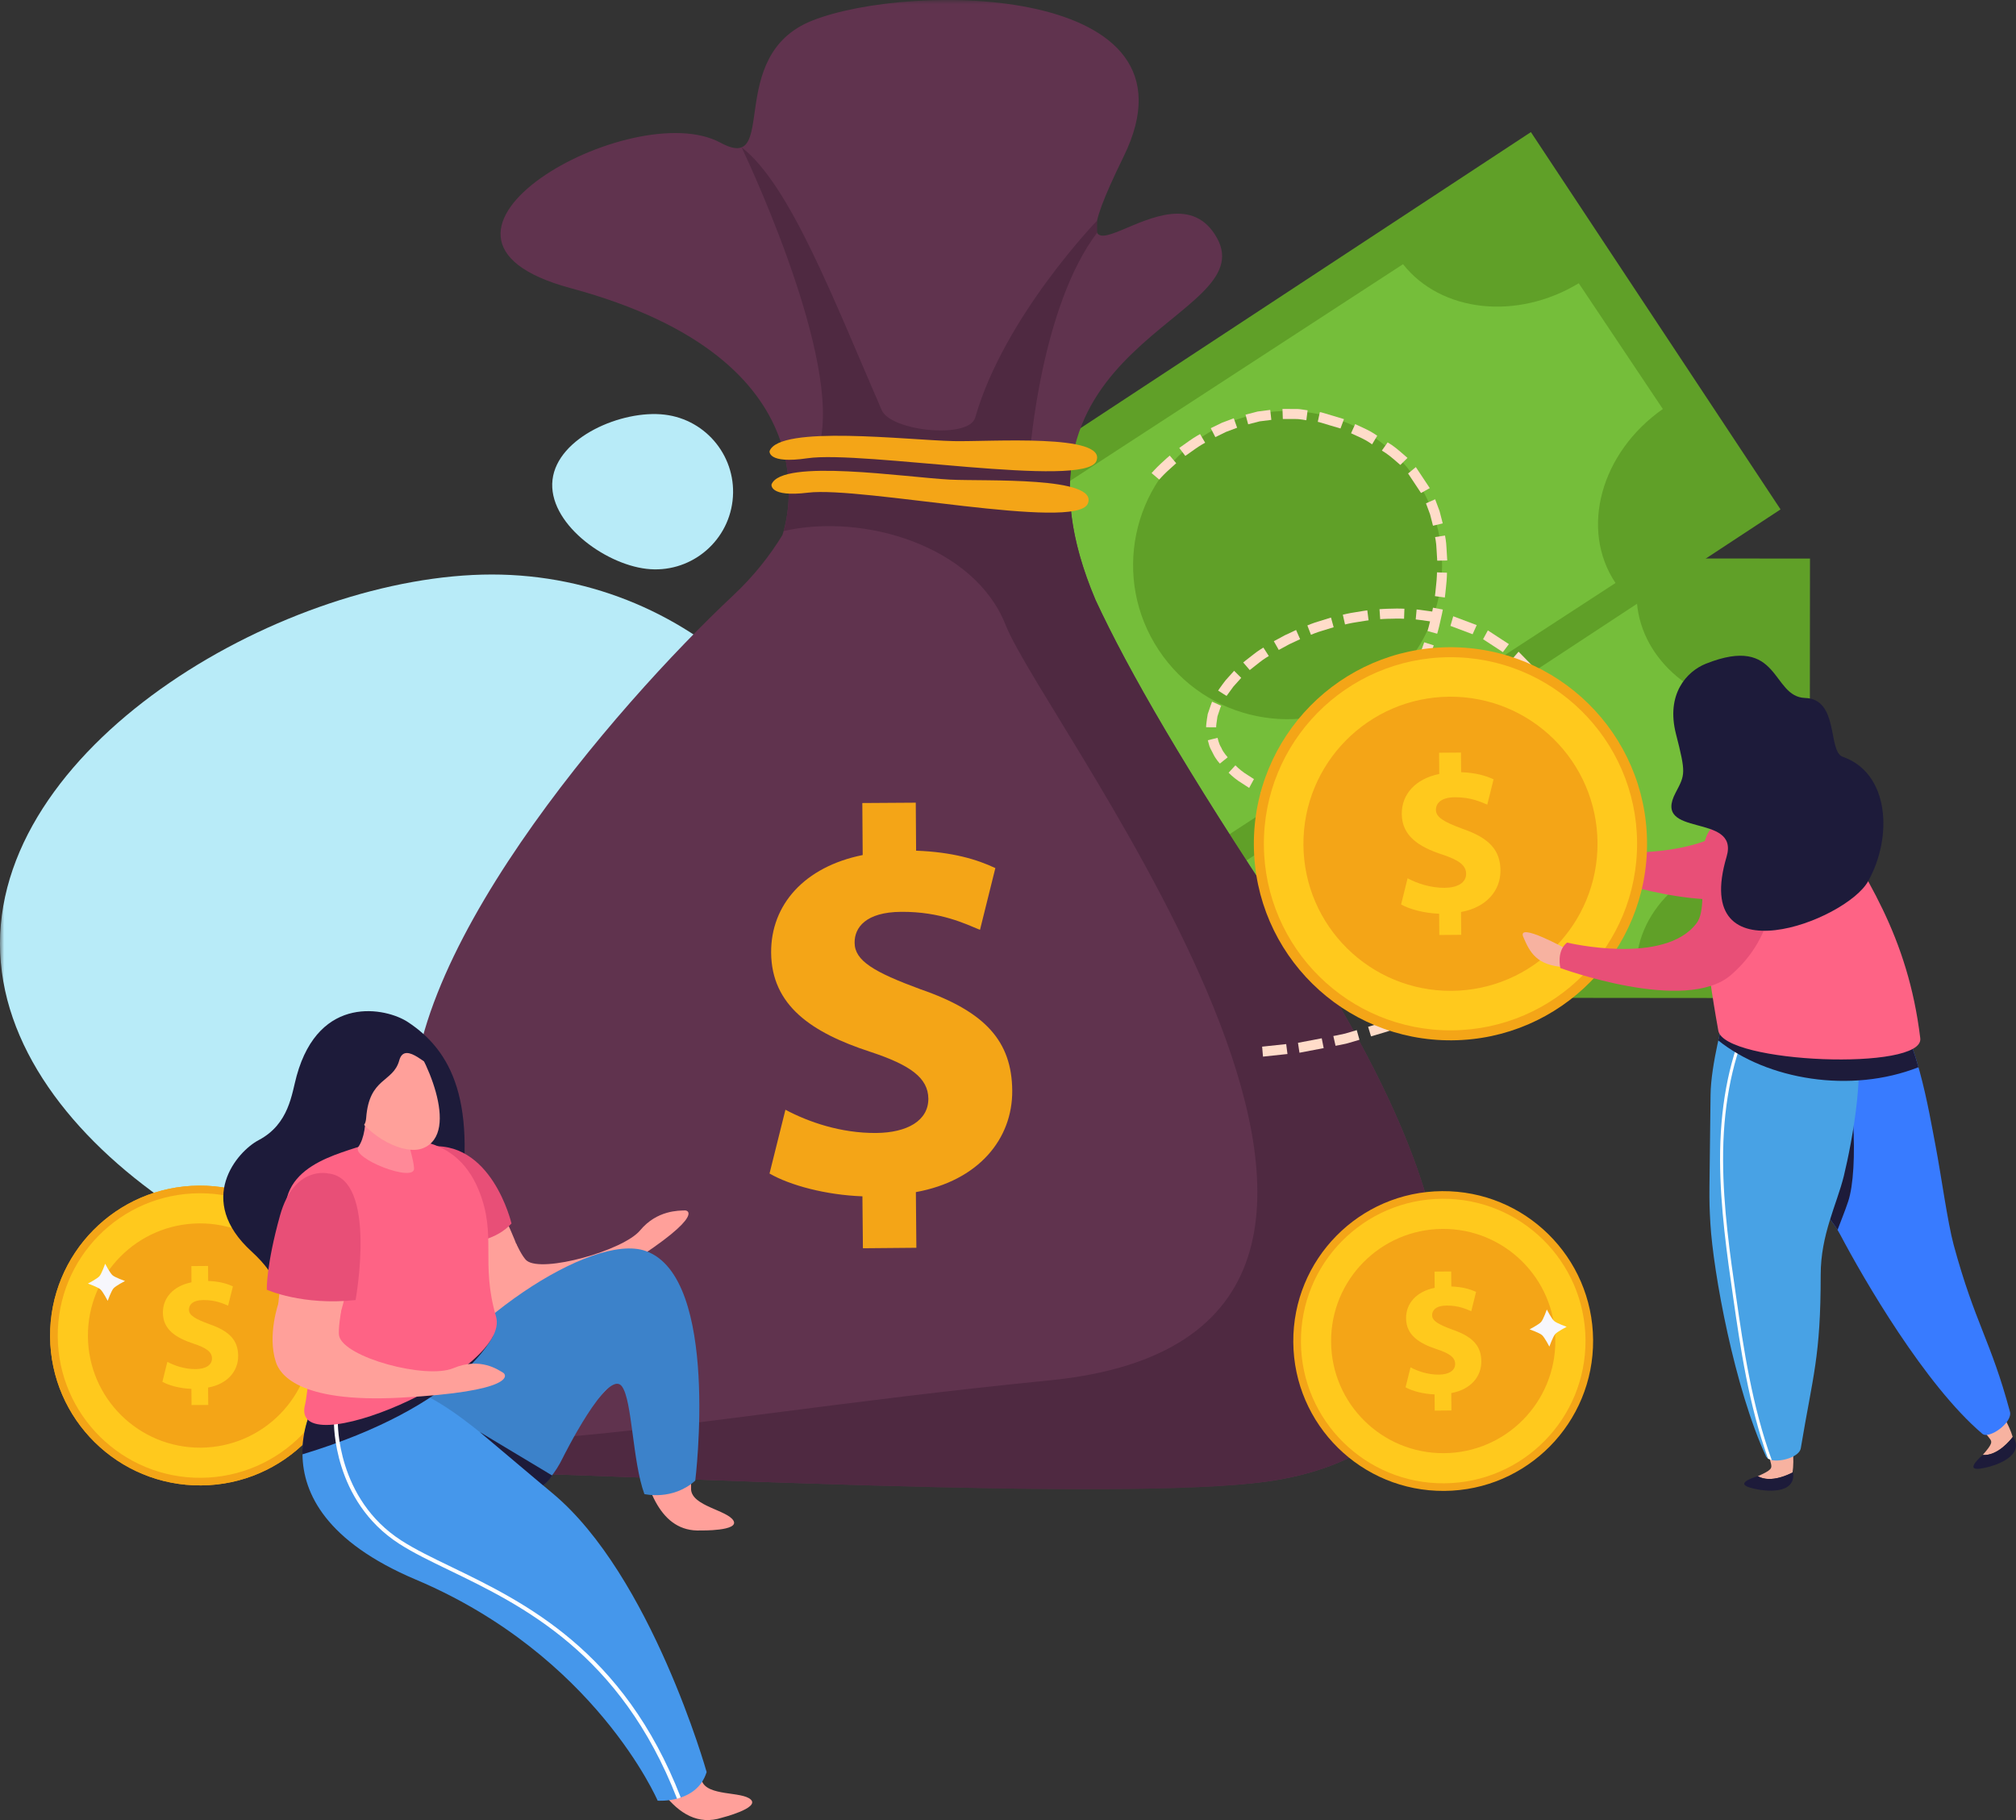 <?xml version="1.0" encoding="UTF-8"?>
<svg width="247px" height="223px" viewBox="0 0 247 223" version="1.1" xmlns="http://www.w3.org/2000/svg" xmlns:xlink="http://www.w3.org/1999/xlink">
    <rect x="0" y="0" width="247" height="223" fill="#333333" stroke="none"/>
    <title>banner illustration</title>
    <defs>
        <polygon id="path-1" points="-1.67789977e-15 0 176.822 0 176.822 182.457 -1.67789977e-15 182.457"></polygon>
    </defs>
    <g id="banner-illustration" stroke="none" stroke-width="1" fill="none" fill-rule="evenodd">
        <g id="Group-6-Copy">
            <g id="Group-12" transform="translate(93.752, 16.185)">
                <polyline id="Fill-2251" fill="#60A028" points="19.832 106.003 19.882 52.153 128.007 52.253 127.961 106.105 19.832 106.003"></polyline>
                <path d="M39.926,102.451 L106.707,102.508 C106.715,94.914 113.761,88.75 122.579,88.457 L122.599,70.727 C114.155,70.437 107.363,64.76 106.802,57.609 L39.956,57.548 C39.595,65.06 32.352,71.061 23.452,71.05 L23.438,88.731 C32.412,88.736 39.694,94.846 39.926,102.451" id="Fill-2252" fill="#75BE3A"></path>
                <path d="M75.705,97.113 C65.749,97.107 57.685,89.044 57.693,79.113 C57.702,69.178 65.779,61.134 75.738,61.145 C85.696,61.153 93.76,69.211 93.752,79.143 C93.744,89.08 85.664,97.121 75.705,97.113" id="Fill-2253" fill="#60A028"></path>
                <polyline id="Fill-2254" fill="#60A028" points="30.583 107.903 0 61.672 93.813 0 124.401 46.229 30.583 107.903"></polyline>
                <path d="M45.379,93.516 L104.179,55.246 C99.77,48.646 102.386,39.248 109.978,33.928 L99.676,18.521 C92.079,23.112 82.798,22.074 78.146,16.185 L19.286,54.494 C23.339,61.227 20.453,70.595 12.62,75.694 L22.892,91.058 C30.788,85.915 40.75,87.045 45.379,93.516" id="Fill-2255" fill="#75BE3A"></path>
                <path d="M74.425,68.813 C65.696,74.554 53.957,72.155 48.204,63.446 C42.445,54.744 44.856,43.031 53.584,37.292 C62.31,31.551 74.049,33.95 79.802,42.654 C85.563,51.358 83.15,63.071 74.425,68.813" id="Fill-2256" fill="#60A028"></path>
            </g>
            <g id="Group">
                <g id="Group-932">
                    <mask id="mask-2" fill="white">
                        <use xlink:href="#path-1"></use>
                    </mask>
                    <g id="Clip-930"></g>
                    <path d="M105.427,115.545 C105.427,140.482 85.208,160.699 60.269,160.699 C35.33,160.699 -1.67789977e-15,140.555 -1.67789977e-15,115.618 C-1.67789977e-15,90.679 35.33,70.39 60.269,70.39 C85.208,70.39 105.427,90.606 105.427,115.545" id="Fill-929" fill="#B8EBF8" mask="url(#mask-2)"></path>
                    <path d="M157.653,112.944 C145.24,94.306 138.233,82.134 134.228,73.518 C120.842,41.955 154.696,39.222 149.104,29.158 C143.396,18.887 127.361,40.232 137.689,19.134 C148.016,-1.967 111.623,-2.272 99.523,2.521 C88.656,6.82 95.556,21.431 88.274,17.484 C77.5,11.648 46.418,28.971 69.888,35.296 C102.775,44.156 96.266,64.388 95.858,65.564 C94.326,68.065 92.377,70.563 89.85,72.933 C75.48,86.405 47.753,118.356 50.783,138.654 C52.967,153.302 46.402,163.235 40.007,165.872 C32.662,168.899 30.128,179.792 53.929,180.241 C77.725,180.689 137.52,184.079 155.409,181.495 C177.169,178.352 189.083,160.137 157.653,112.944" id="Fill-931" fill="#60334E" mask="url(#mask-2)"></path>
                </g>
                <path d="M53.929,180.241 C77.725,180.689 137.52,184.079 155.409,181.495 C177.169,178.352 189.083,160.137 157.653,112.944 C145.24,94.306 138.233,82.134 134.228,73.518 C131.074,66.088 130.563,60.272 131.515,55.563 L96.067,55.563 C97.188,60.041 96.392,63.723 96.011,65.065 C105.85,62.809 119.389,66.911 123.188,76.527 C128.238,89.322 186.502,163.404 128.575,169.128 C78.629,174.065 48.226,182.485 35.183,170.468 C33.66,174.697 37.579,179.933 53.929,180.241" id="Fill-933" fill="#4F2941"></path>
                <path d="M90.858,18.046 C90.858,18.046 102.503,42.244 100.621,53.429 L126.22,55.2 C126.22,55.2 127.57,37.517 134.417,28.513 L134.417,27.03 C134.417,27.03 123.016,38.812 119.485,51.158 C118.714,53.842 109.145,52.822 108.032,50.261 C102.13,36.691 96.805,22.645 90.858,18.046" id="Fill-934" fill="#4F2941"></path>
                <path d="M94.528,59.351 C94.528,59.351 94.195,60.952 98.989,60.363 C105.543,59.557 131.845,65.078 133.276,61.711 C134.699,58.343 120.684,58.985 116.399,58.764 C110.941,58.484 95.777,56.155 94.528,59.351" id="Fill-935" fill="#F4A517"></path>
                <path d="M94.289,55.271 C94.289,55.271 93.996,56.875 98.926,56.147 C105.661,55.152 132.946,59.89 134.326,56.492 C135.706,53.092 121.261,54.142 116.837,54.046 C111.195,53.923 95.493,52.044 94.289,55.271" id="Fill-936" fill="#F4A517"></path>
                <path d="M105.724,152.939 L105.664,146.577 C101.185,146.408 96.833,145.247 94.281,143.786 L96.231,135.969 C99.049,137.467 103.006,138.85 107.349,138.817 C111.165,138.779 113.749,137.304 113.742,134.611 C113.712,132.085 111.578,130.498 106.596,128.861 C99.432,126.514 94.533,123.207 94.478,116.719 C94.442,110.843 98.561,106.199 105.697,104.761 L105.651,98.389 L112.2,98.346 L112.241,104.229 C116.727,104.391 119.729,105.312 121.951,106.36 L120.069,113.926 C118.319,113.211 115.235,111.684 110.414,111.72 C106.077,111.75 104.681,113.646 104.707,115.52 C104.727,117.714 107.072,119.102 112.759,121.2 C120.747,123.953 123.968,127.607 124.019,133.616 C124.064,139.558 119.888,144.663 112.213,146.061 L112.273,152.881 L105.724,152.939" id="Fill-937" fill="#F4A517"></path>
                <path d="M195.187,164.172 C195.262,174.317 187.099,182.598 176.96,182.671 C166.812,182.747 158.525,174.586 158.454,164.446 C158.379,154.302 166.537,146.013 176.686,145.942 C186.829,145.867 195.114,154.03 195.187,164.172" id="Fill-938" fill="#F4A517"></path>
                <path d="M194.257,164.177 C194.325,173.811 186.58,181.669 176.953,181.739 C167.321,181.81 159.459,174.065 159.389,164.439 C159.316,154.81 167.064,146.947 176.696,146.877 C186.32,146.806 194.184,154.551 194.257,164.177" id="Fill-939" fill="#FFC91D"></path>
                <path d="M190.56,164.207 C190.612,171.791 184.514,177.991 176.922,178.047 C169.336,178.102 163.137,171.997 163.086,164.409 C163.028,156.825 169.134,150.629 176.723,150.569 C184.308,150.516 190.499,156.616 190.56,164.207" id="Fill-940" fill="#F4A517"></path>
                <path d="M175.781,172.831 L175.764,170.846 C174.363,170.791 173.006,170.431 172.21,169.975 L172.817,167.532 C173.698,168 174.935,168.433 176.29,168.423 C177.482,168.411 178.288,167.95 178.285,167.109 C178.275,166.32 177.61,165.827 176.053,165.315 C173.817,164.582 172.288,163.547 172.27,161.522 C172.26,159.686 173.547,158.238 175.774,157.787 L175.759,155.8 L177.801,155.785 L177.817,157.624 C179.217,157.671 180.154,157.964 180.847,158.291 L180.26,160.651 C179.713,160.427 178.749,159.951 177.245,159.961 C175.892,159.971 175.456,160.565 175.464,161.15 C175.472,161.835 176.205,162.268 177.978,162.92 C180.471,163.782 181.477,164.922 181.492,166.796 C181.507,168.655 180.207,170.249 177.809,170.682 L177.827,172.813 L175.781,172.831" id="Fill-941" fill="#FFC91D"></path>
                <path d="M144.109,56.754 L143.316,55.82 C143.316,55.82 142.734,56.313 142.177,56.847 C141.618,57.368 141.092,57.963 141.092,57.963 L142.026,58.759 C142.026,58.759 142.495,58.232 143.029,57.731 C143.57,57.243 144.109,56.754 144.109,56.754" id="Fill-942" fill="#FFDCC9"></path>
                <path d="M147.656,54.24 L147.031,53.185 C147.031,53.185 146.356,53.555 145.731,53.999 C145.102,54.437 144.484,54.883 144.484,54.883 L145.225,55.86 C145.225,55.86 145.819,55.437 146.419,55.016 C147.013,54.59 147.656,54.24 147.656,54.24" id="Fill-943" fill="#FFDCC9"></path>
                <path d="M151.573,52.407 L151.162,51.248 C151.162,51.248 150.444,51.52 149.724,51.79 C149.034,52.127 148.343,52.462 148.343,52.462 L148.903,53.558 C148.903,53.558 149.557,53.238 150.212,52.918 C150.892,52.661 151.573,52.407 151.573,52.407" id="Fill-944" fill="#FFDCC9"></path>
                <path d="M155.764,51.445 L155.628,50.223 C155.628,50.223 154.862,50.321 154.091,50.42 C153.348,50.614 152.603,50.803 152.603,50.803 L152.925,51.986 C152.925,51.986 153.628,51.807 154.331,51.626 C155.046,51.535 155.764,51.445 155.764,51.445" id="Fill-945" fill="#FFDCC9"></path>
                <path d="M160.054,51.488 L160.207,50.271 C160.207,50.271 160.018,50.241 159.734,50.201 C159.444,50.153 159.064,50.095 158.676,50.11 C157.902,50.107 157.129,50.105 157.129,50.105 L157.172,51.334 C157.172,51.334 157.895,51.339 158.618,51.339 C159.341,51.319 160.051,51.515 160.054,51.488" id="Fill-946" fill="#FFDCC9"></path>
                <path d="M164.237,52.5 L164.663,51.352 C164.663,51.352 163.928,51.13 163.187,50.906 C162.452,50.684 161.716,50.46 161.706,50.495 L161.454,51.692 C161.459,51.659 162.154,51.875 162.844,52.087 C163.54,52.291 164.237,52.5 164.237,52.5" id="Fill-947" fill="#FFDCC9"></path>
                <path d="M168.109,54.442 L168.739,53.389 C168.739,53.389 168.119,52.938 167.426,52.613 C166.729,52.288 166.036,51.964 166.036,51.964 L165.532,53.084 C165.532,53.084 166.192,53.392 166.855,53.696 C167.509,54.006 168.109,54.442 168.109,54.442" id="Fill-948" fill="#FFDCC9"></path>
                <path d="M171.57,56.968 L172.446,56.104 C171.827,55.568 171.217,55.009 170.545,54.54 L170.013,54.203 L169.308,55.205 L169.799,55.522 C170.429,55.951 170.993,56.474 171.57,56.968" id="Fill-949" fill="#FFDCC9"></path>
                <polyline id="Fill-950" fill="#FFDCC9" points="174.104 60.403 175.177 59.806 173.469 57.23 172.517 58.013 174.104 60.403"></polyline>
                <path d="M175.57,64.413 L176.764,64.128 C176.764,64.128 176.57,63.375 176.376,62.625 C176.106,61.899 175.834,61.174 175.834,61.174 L174.711,61.67 C174.711,61.67 174.963,62.348 175.212,63.02 C175.393,63.718 175.57,64.413 175.57,64.413" id="Fill-951" fill="#FFDCC9"></path>
                <path d="M176.089,68.695 L177.315,68.672 C177.315,68.672 177.27,67.906 177.225,67.141 C177.199,66.372 177.043,65.617 177.043,65.617 L175.827,65.801 C175.827,65.801 175.98,66.511 176.001,67.241 C176.043,67.967 176.089,68.695 176.089,68.695" id="Fill-952" fill="#FFDCC9"></path>
                <path d="M175.807,73.039 L177.021,73.208 C177.021,73.208 177.121,72.452 177.187,71.694 C177.278,70.934 177.283,70.168 177.283,70.168 L176.061,70.128 C176.056,70.128 176.053,70.856 175.963,71.581 C175.902,72.314 175.807,73.039 175.807,73.039" id="Fill-953" fill="#FFDCC9"></path>
                <path d="M174.9,77.316 L176.084,77.646 C176.084,77.646 176.303,76.918 176.456,76.17 C176.64,75.432 176.776,74.684 176.776,74.684 L175.57,74.457 C175.57,74.457 175.436,75.177 175.262,75.89 C175.111,76.613 174.9,77.316 174.9,77.316" id="Fill-954" fill="#FFDCC9"></path>
                <path d="M173.474,81.454 L174.608,81.92 C174.608,81.92 174.912,81.227 175.157,80.507 C175.414,79.792 175.663,79.071 175.663,79.071 L174.494,78.696 C174.494,78.696 174.252,79.389 174.006,80.084 C173.769,80.779 173.474,81.454 173.474,81.454" id="Fill-955" fill="#FFDCC9"></path>
                <path d="M171.562,85.395 L172.633,85.995 C172.633,85.995 173.031,85.345 173.351,84.655 C173.688,83.972 174.021,83.29 174.021,83.29 L172.907,82.781 C172.907,82.781 172.58,83.441 172.255,84.098 C171.945,84.766 171.562,85.395 171.562,85.395" id="Fill-956" fill="#FFDCC9"></path>
                <path d="M169.184,89.06 L170.167,89.795 C170.167,89.795 170.643,89.198 171.056,88.561 C171.472,87.922 171.89,87.284 171.89,87.284 L170.842,86.64 C170.842,86.64 170.444,87.254 170.041,87.871 C169.64,88.488 169.187,89.06 169.184,89.06" id="Fill-957" fill="#FFDCC9"></path>
                <path d="M166.318,92.329 L167.167,93.216 C167.167,93.216 167.706,92.672 168.245,92.128 C168.746,91.548 169.245,90.972 169.245,90.972 L168.298,90.186 C168.298,90.186 167.824,90.74 167.346,91.294 C166.832,91.81 166.318,92.329 166.318,92.329" id="Fill-958" fill="#FFDCC9"></path>
                <polyline id="Fill-959" fill="#FFDCC9" points="162.897 94.928 163.512 95.991 166.041 94.213 165.253 93.269 162.897 94.928"></polyline>
                <path d="M158.968,96.387 L159.149,97.606 C159.159,97.638 159.925,97.447 160.693,97.248 C161.444,97.021 162.159,96.691 162.159,96.691 L161.658,95.57 C161.658,95.57 161.008,95.873 160.333,96.072 C159.651,96.248 158.973,96.424 158.968,96.387" id="Fill-960" fill="#FFDCC9"></path>
                <path d="M154.88,96.016 L154.464,97.175 C154.464,97.175 155.235,97.384 156.011,97.58 C156.799,97.694 157.6,97.724 157.6,97.724 L157.605,96.492 C157.605,96.492 156.908,96.465 156.222,96.371 C155.552,96.193 154.88,96.016 154.88,96.016" id="Fill-961" fill="#FFDCC9"></path>
                <path d="M151.361,93.77 L150.53,94.676 C150.53,94.676 151.074,95.233 151.726,95.681 C152.386,96.112 153.046,96.538 153.046,96.538 L153.633,95.457 C153.633,95.457 153.041,95.072 152.449,94.692 C151.867,94.291 151.361,93.772 151.361,93.77" id="Fill-962" fill="#FFDCC9"></path>
                <path d="M149.175,90.402 L147.981,90.697 C147.981,90.697 148.036,90.896 148.117,91.193 C148.175,91.495 148.376,91.868 148.58,92.246 C148.953,93.057 149.462,93.556 149.462,93.556 L150.416,92.785 C150.442,92.787 149.855,92.201 149.641,91.626 C149.285,91.087 149.197,90.392 149.175,90.402" id="Fill-963" fill="#FFDCC9"></path>
                <path d="M149.62,86.476 L148.502,85.972 C148.502,85.972 148.217,86.72 147.973,87.486 C147.832,88.292 147.739,89.1 147.784,89.105 L149.016,89.115 C148.968,89.115 149.059,88.445 149.165,87.773 C149.384,87.123 149.593,86.463 149.62,86.476" id="Fill-964" fill="#FFDCC9"></path>
                <path d="M152.076,83.053 L151.205,82.189 C151.205,82.189 150.686,82.763 150.165,83.345 C149.683,83.96 149.243,84.612 149.243,84.612 L150.278,85.269 C150.278,85.269 150.696,84.695 151.117,84.121 C151.593,83.585 152.076,83.053 152.076,83.053" id="Fill-965" fill="#FFDCC9"></path>
                <path d="M155.454,80.376 L154.789,79.343 C154.789,79.343 154.127,79.731 153.527,80.215 C152.918,80.681 152.318,81.167 152.318,81.167 L153.119,82.099 C153.119,82.099 153.681,81.645 154.258,81.199 C154.822,80.744 155.457,80.373 155.454,80.376" id="Fill-966" fill="#FFDCC9"></path>
                <path d="M159.29,78.316 L158.797,77.19 C158.797,77.19 158.104,77.512 157.414,77.837 C156.739,78.2 156.069,78.565 156.069,78.565 L156.676,79.633 C156.676,79.633 157.318,79.283 157.963,78.935 C158.625,78.625 159.29,78.316 159.29,78.316" id="Fill-967" fill="#FFDCC9"></path>
                <path d="M163.399,76.85 L163.074,75.666 C163.074,75.666 162.346,75.895 161.615,76.119 C160.882,76.326 160.18,76.631 160.177,76.631 L160.618,77.777 C160.618,77.777 161.29,77.482 161.998,77.283 C162.698,77.066 163.399,76.85 163.399,76.85" id="Fill-968" fill="#FFDCC9"></path>
                <path d="M167.678,76.004 L167.522,74.782 C167.522,74.782 166.771,74.885 166.021,75.019 C165.263,75.127 164.522,75.316 164.522,75.316 L164.792,76.51 C164.792,76.51 165.504,76.331 166.23,76.228 C166.95,76.102 167.678,76.004 167.678,76.004" id="Fill-969" fill="#FFDCC9"></path>
                <path d="M172.026,75.81 L172.069,74.583 C172.069,74.583 171.305,74.543 170.542,74.576 C169.776,74.578 169.016,74.641 169.016,74.638 L169.101,75.863 C169.101,75.863 169.832,75.807 170.562,75.807 C171.295,75.769 172.026,75.81 172.026,75.81" id="Fill-970" fill="#FFDCC9"></path>
                <path d="M176.325,76.351 L176.59,75.155 C176.59,75.155 175.847,74.961 175.084,74.873 C174.328,74.762 173.565,74.671 173.565,74.671 L173.454,75.895 C173.454,75.895 174.174,75.981 174.895,76.087 C175.623,76.167 176.325,76.354 176.325,76.351" id="Fill-971" fill="#FFDCC9"></path>
                <polyline id="Fill-972" fill="#FFDCC9" points="180.424 77.709 180.927 76.59 178.051 75.507 177.708 76.686 180.424 77.709"></polyline>
                <polyline id="Fill-973" fill="#FFDCC9" points="184.131 79.9 184.869 78.92 182.293 77.238 181.706 78.318 184.131 79.9"></polyline>
                <polyline id="Fill-974" fill="#FFDCC9" points="187.275 82.847 188.207 82.046 186.058 79.847 185.252 80.771 187.275 82.847"></polyline>
                <polyline id="Fill-975" fill="#FFDCC9" points="189.786 86.38 190.849 85.771 189.157 83.214 188.174 83.952 189.786 86.38"></polyline>
                <path d="M191.597,90.337 L192.746,89.899 C192.746,89.899 192.474,89.191 192.194,88.478 C191.889,87.778 191.527,87.103 191.527,87.103 L190.429,87.657 C190.429,87.657 190.776,88.297 191.071,88.969 C191.335,89.654 191.597,90.337 191.597,90.337" id="Fill-976" fill="#FFDCC9"></path>
                <polyline id="Fill-977" fill="#FFDCC9" points="192.721 94.493 193.937 94.314 193.262 91.301 192.094 91.679 192.721 94.493"></polyline>
                <polyline id="Fill-978" fill="#FFDCC9" points="192.887 98.804 194.111 98.885 194.096 95.815 192.874 95.905 192.887 98.804"></polyline>
                <path d="M192.189,103.081 L193.376,103.381 C193.376,103.381 193.431,103.197 193.504,102.92 C193.6,102.648 193.675,102.27 193.723,101.892 C193.839,101.134 193.955,100.373 193.955,100.373 L192.736,100.22 C192.736,100.22 192.625,100.94 192.517,101.658 C192.476,102.023 192.398,102.378 192.31,102.64 C192.237,102.902 192.189,103.081 192.189,103.081" id="Fill-979" fill="#FFDCC9"></path>
                <polyline id="Fill-980" fill="#FFDCC9" points="190.759 107.184 191.879 107.677 192.973 104.826 191.799 104.456 190.759 107.184"></polyline>
                <polyline id="Fill-981" fill="#FFDCC9" points="188.716 111.03 189.751 111.692 191.252 109.032 190.159 108.478 188.716 111.03"></polyline>
                <path d="M186.063,114.488 L186.988,115.294 L187.313,114.946 C187.512,114.74 187.761,114.452 187.975,114.135 C188.424,113.518 188.872,112.898 188.872,112.898 L187.874,112.186 C187.874,112.186 187.444,112.78 187.01,113.374 C186.809,113.679 186.57,113.956 186.373,114.153 L186.063,114.488" id="Fill-982" fill="#FFDCC9"></path>
                <path d="M182.968,117.568 L183.776,118.487 C183.776,118.487 184.351,117.991 184.932,117.492 C185.474,116.963 185.978,116.392 185.978,116.392 L185.086,115.545 C185.086,115.545 184.605,116.1 184.084,116.608 C183.524,117.087 182.968,117.568 182.968,117.568" id="Fill-983" fill="#FFDCC9"></path>
                <polyline id="Fill-984" fill="#FFDCC9" points="179.502 120.235 180.192 121.25 182.648 119.462 181.877 118.505 179.502 120.235"></polyline>
                <polyline id="Fill-985" fill="#FFDCC9" points="175.744 122.489 176.32 123.572 178.965 122.089 178.315 121.046 175.744 122.489"></polyline>
                <polyline id="Fill-986" fill="#FFDCC9" points="171.761 124.335 172.227 125.471 175.011 124.272 174.472 123.167 171.761 124.335"></polyline>
                <path d="M167.62,125.804 L167.978,126.98 C167.978,126.98 168.703,126.763 169.431,126.549 C170.167,126.365 170.854,126.033 170.852,126.03 L170.424,124.879 C170.424,124.879 169.756,125.212 169.038,125.386 C168.328,125.597 167.62,125.804 167.62,125.804" id="Fill-987" fill="#FFDCC9"></path>
                <path d="M163.361,126.935 L163.63,128.133 C163.63,128.133 164.373,128.007 165.106,127.826 C165.834,127.612 166.56,127.398 166.56,127.398 L166.23,126.214 C166.23,126.214 165.52,126.423 164.809,126.635 C164.094,126.809 163.361,126.935 163.361,126.935" id="Fill-988" fill="#FFDCC9"></path>
                <polyline id="Fill-989" fill="#FFDCC9" points="159.028 127.768 159.21 128.985 162.177 128.418 161.94 127.214 159.028 127.768"></polyline>
                <polyline id="Fill-990" fill="#FFDCC9" points="154.636 128.239 154.741 129.461 157.741 129.141 157.585 127.924 154.636 128.239"></polyline>
                <path d="M42.874,163.497 C42.949,173.639 34.785,181.92 24.647,181.996 C14.499,182.072 6.209,173.911 6.138,163.769 C6.063,153.624 14.224,145.338 24.37,145.267 C34.516,145.189 42.798,153.355 42.874,163.497" id="Fill-991" fill="#F4A517"></path>
                <path d="M41.944,163.502 C42.012,173.133 34.264,180.991 24.637,181.064 C15.01,181.135 7.149,173.39 7.075,163.761 C7.002,154.133 14.748,146.27 24.38,146.202 C34.007,146.129 41.874,153.876 41.944,163.502" id="Fill-992" fill="#FFC91D"></path>
                <path d="M38.246,163.532 C38.302,171.113 32.201,177.314 24.609,177.372 C17.02,177.425 10.824,171.32 10.773,163.734 C10.715,156.15 16.821,149.952 24.408,149.894 C31.995,149.839 38.188,155.941 38.246,163.532" id="Fill-993" fill="#F4A517"></path>
                <path d="M23.468,172.153 L23.451,170.169 C22.053,170.116 20.692,169.753 19.896,169.3 L20.504,166.857 C21.385,167.323 22.619,167.756 23.975,167.746 C25.168,167.736 25.975,167.275 25.972,166.434 C25.962,165.643 25.297,165.149 23.74,164.638 C21.506,163.905 19.975,162.872 19.957,160.845 C19.947,159.011 21.231,157.561 23.458,157.112 L23.446,155.125 L25.491,155.11 L25.506,156.946 C26.901,156.996 27.841,157.286 28.536,157.613 L27.947,159.973 C27.403,159.752 26.438,159.273 24.932,159.286 C23.579,159.296 23.143,159.888 23.151,160.475 C23.158,161.157 23.891,161.59 25.665,162.245 C28.158,163.107 29.166,164.245 29.181,166.121 C29.194,167.977 27.891,169.572 25.496,170.007 L25.514,172.138 L23.468,172.153" id="Fill-994" fill="#FFC91D"></path>
                <path d="M42.874,163.497 C42.949,173.639 34.785,181.92 24.647,181.996 C14.499,182.072 6.209,173.911 6.138,163.769 C6.063,153.624 14.224,145.338 24.37,145.267 C34.516,145.189 42.798,153.355 42.874,163.497" id="Fill-995" fill="#F4A517"></path>
                <path d="M41.944,163.502 C42.012,173.133 34.264,180.991 24.637,181.064 C15.01,181.135 7.149,173.39 7.075,163.761 C7.002,154.133 14.748,146.27 24.38,146.202 C34.007,146.129 41.874,153.876 41.944,163.502" id="Fill-996" fill="#FFC91D"></path>
                <path d="M38.246,163.532 C38.302,171.113 32.201,177.314 24.609,177.372 C17.02,177.425 10.824,171.32 10.773,163.734 C10.715,156.15 16.821,149.952 24.408,149.894 C31.995,149.839 38.188,155.941 38.246,163.532" id="Fill-997" fill="#F4A517"></path>
                <path d="M23.468,172.153 L23.451,170.169 C22.053,170.116 20.692,169.753 19.896,169.3 L20.504,166.857 C21.385,167.323 22.619,167.756 23.975,167.746 C25.168,167.736 25.975,167.275 25.972,166.434 C25.962,165.643 25.297,165.149 23.74,164.638 C21.506,163.905 19.975,162.872 19.957,160.845 C19.947,159.011 21.231,157.561 23.458,157.112 L23.446,155.125 L25.491,155.11 L25.506,156.946 C26.901,156.996 27.841,157.286 28.536,157.613 L27.947,159.973 C27.403,159.752 26.438,159.273 24.932,159.286 C23.579,159.296 23.143,159.888 23.151,160.475 C23.158,161.157 23.891,161.59 25.665,162.245 C28.158,163.107 29.166,164.245 29.181,166.121 C29.194,167.977 27.891,169.572 25.496,170.007 L25.514,172.138 L23.468,172.153" id="Fill-998" fill="#FFC91D"></path>
                <path d="M49.964,125.219 C47.347,123.494 39.128,121.736 36.347,131.813 C35.733,134.017 35.435,137.722 31.687,139.694 C29.042,141.084 23.901,147.023 30.823,153.337 C37.748,159.654 32.037,163.497 38.34,164.439 C44.637,165.373 54.259,159.178 55.982,149.745 C58.69,134.901 55.236,128.69 49.964,125.219" id="Fill-999" fill="#1D1B3A"></path>
                <path d="M60.251,146.423 C60.251,146.423 51.71,146.403 54.679,152.387 C57.642,158.377 61.254,164.429 64.171,162.273 C67.08,160.117 62.055,148.761 60.251,146.423" id="Fill-1000" fill="#FFA09A"></path>
                <path d="M83.903,148.305 C83.19,148.335 80.5,148.257 78.432,150.743 C76.369,153.229 66.473,155.986 64.543,154.463 C63.999,154.032 63.244,152.372 63.244,152.372 L56.088,155.042 C56.088,155.042 57.019,158.442 59.727,160.21 C60.813,160.918 64.558,162.495 74.946,156.163 C86.437,149.161 84.392,148.272 83.903,148.305" id="Fill-1001" fill="#FFA09A"></path>
                <path d="M52.211,140.517 C52.211,140.517 50.979,140.346 50.954,145.97 C50.926,151.592 51.518,151.969 51.518,151.969 C51.518,151.969 59.118,153.783 62.669,149.907 C62.669,149.907 60.218,139.407 52.211,140.517" id="Fill-1002" fill="#E84F77"></path>
                <path d="M49.052,178.966 C49.387,183.817 53.256,189.534 64.218,182.14 C68.208,179.45 70.211,173.974 75.374,169.176 C78.954,165.849 75.924,187.98 85.86,187.517 C85.86,187.517 90.624,187.605 89.86,186.31 C89.097,185.018 84.803,184.545 84.669,182.497 C84.533,180.445 86.903,154.901 79.362,153.823 C71.815,152.748 48.37,169.113 49.052,178.966" id="Fill-1003" fill="#FFA09A"></path>
                <path d="M49.46,173.539 C46.967,178.148 40.901,188.01 53.138,186.864 C56.921,186.512 65.453,185.872 68.954,178.616 C68.954,178.616 74.463,167.517 76.203,169.871 C77.473,171.604 77.478,179.027 78.949,183.056 C78.949,183.056 82.4,183.9 85.183,181.412 C85.183,181.412 88.263,156.536 79.123,153.279 C72.473,150.904 55.47,162.404 49.46,173.539" id="Fill-1004" fill="#3C82CA"></path>
                <path d="M81.349,219.813 C83.211,222.18 85.52,223.661 88.46,222.707 C88.46,222.707 93.08,221.54 91.996,220.495 C90.916,219.447 86.654,220.125 85.984,218.183 C85.316,216.236 77.216,214.556 81.349,219.813" id="Fill-1005" fill="#FFA09A"></path>
                <path d="M39.685,169.874 C39.685,169.874 28.932,184.227 50.944,193.536 C72.954,202.845 80.576,220.624 80.576,220.624 C80.576,220.624 85.372,221.001 86.578,217.115 C86.578,217.115 79.782,193.01 67.692,182.956 C57.624,174.589 52.511,168.937 43.821,168.937 L39.685,169.874" id="Fill-1006" fill="#4597EB"></path>
                <path d="M66.553,182.004 C66.553,182.004 67.067,181.648 67.657,180.785 L58.778,175.455 L66.553,182.004" id="Fill-1007" fill="#1D1B3A"></path>
                <path d="M60.433,163.625 C60.433,163.625 56.735,172.224 37.058,178.188 C37.058,178.188 36.859,175.621 38.204,172.604 L60.433,163.625" id="Fill-1008" fill="#1D1B3A"></path>
                <path d="M82.956,220.397 L83.402,220.223 C76.397,202.182 64.208,196.292 55.309,191.987 C52.924,190.834 50.863,189.839 49.166,188.743 C41.236,183.638 41.39,174.312 41.392,174.219 L40.916,174.203 C40.914,174.302 40.745,183.892 48.906,189.146 C50.632,190.257 52.702,191.257 55.103,192.418 C63.926,196.687 76.017,202.53 82.956,220.397" id="Fill-1009" fill="#FFFFFF"></path>
                <path d="M60.77,161.293 C58.838,154.669 60.904,151.393 58.679,145.882 C55.591,138.235 48.067,139.177 43.647,140.605 C39.234,142.036 31.929,144.217 36.287,153.523 C39.327,160.021 38.435,164.482 37.491,171.488 L37.395,172.01 L37.372,172.005 L37.395,172.01 C35.199,179.815 62.73,168.046 60.77,161.293" id="Fill-1010" fill="#FE6385"></path>
                <path d="M44.544,133.412 C44.544,133.412 45.425,138.354 43.901,140.525 C42.934,141.91 50.894,144.993 50.73,143.129 C50.526,140.734 49.163,139.266 50.722,136.568 L44.544,133.412" id="Fill-1011" fill="#FF8998"></path>
                <path d="M49.889,126.756 C51.896,128.829 56.584,138.805 51.805,140.691 C49.649,141.542 45.224,139.555 42.911,135.611 C41.959,133.987 42.118,130.534 43.861,127.647 C44.642,126.34 47.571,124.328 49.889,126.756" id="Fill-1012" fill="#FFA09A"></path>
                <path d="M52.702,130.141 C52.901,131.39 49.642,127.297 48.919,129.914 C48.171,132.662 45.241,131.977 44.866,136.946 C44.612,140.338 40.69,134.349 40.403,133.886 C39.171,131.941 39.171,131.941 41.254,127.793 C43.319,123.635 51.73,123.89 52.702,130.141" id="Fill-1013" fill="#1D1B3A"></path>
                <path d="M43.42,148.887 C43.42,148.887 36.828,143.388 35.289,151.67 C33.755,159.956 32.743,168.693 36.813,168.078 C40.881,167.456 43.501,156.337 43.42,148.887" id="Fill-1014" fill="#FFA09A"></path>
                <path d="M40.211,143.776 C40.211,143.776 36.032,142.754 34.309,148.922 C32.589,155.092 32.687,158.019 32.687,158.019 C32.687,158.019 37.035,159.996 43.564,159.288 C43.564,159.288 46.294,144.388 40.211,143.776" id="Fill-1015" fill="#E84F77"></path>
                <path d="M61.654,168.199 C61.04,167.836 58.858,166.25 55.523,167.64 C52.181,169.025 42.166,166.328 41.556,163.693 C41.385,162.95 41.803,160.601 41.803,160.601 L34.153,159.568 C34.153,159.568 32.71,163.57 33.803,166.892 C34.241,168.222 36.322,171.932 49.085,171.244 C63.196,170.491 62.082,168.443 61.654,168.199" id="Fill-1016" fill="#FFA09A"></path>
                <path d="M216.526,89.423 C220.582,88.647 222.212,90.475 222.612,92.976 C223.232,96.805 223.31,103.174 217.879,108.095 C212.441,113.039 197.146,107.798 197.146,107.798 C197.146,107.798 197.066,105.997 197.146,104.408 C197.146,104.408 209.554,105.345 213.323,99.945 C215.141,97.328 212.668,90.168 216.526,89.423" id="Fill-1017" fill="#E84F77"></path>
                <path d="M201.796,103.204 C201.897,116.508 191.189,127.368 177.892,127.463 C164.585,127.564 153.716,116.86 153.623,103.562 C153.522,90.256 164.222,79.391 177.534,79.298 C190.837,79.197 201.698,89.901 201.796,103.204" id="Fill-1018" fill="#F4A517"></path>
                <path d="M200.575,103.209 C200.668,115.843 190.507,126.149 177.882,126.242 C165.253,126.335 154.943,116.178 154.85,103.552 C154.754,90.924 164.912,80.613 177.547,80.522 C190.169,80.429 200.481,90.586 200.575,103.209" id="Fill-1019" fill="#FFC91D"></path>
                <path d="M195.728,103.25 C195.799,113.193 187.799,121.326 177.844,121.401 C167.895,121.469 159.764,113.465 159.696,103.514 C159.623,93.571 167.63,85.441 177.582,85.363 C187.529,85.292 195.65,93.296 195.728,103.25" id="Fill-1020" fill="#F4A517"></path>
                <path d="M176.346,114.558 L176.323,111.956 C174.489,111.883 172.708,111.41 171.663,110.813 L172.459,107.609 C173.613,108.224 175.237,108.791 177.016,108.778 C178.575,108.76 179.635,108.158 179.63,107.055 C179.618,106.02 178.746,105.373 176.703,104.7 C173.771,103.741 171.766,102.386 171.744,99.729 C171.729,97.321 173.416,95.422 176.338,94.83 L176.318,92.226 L178.998,92.206 L179.018,94.613 C180.854,94.679 182.081,95.059 182.993,95.487 L182.22,98.585 C181.504,98.293 180.24,97.666 178.265,97.684 C176.492,97.694 175.92,98.472 175.93,99.24 C175.94,100.137 176.902,100.703 179.227,101.562 C182.499,102.691 183.817,104.189 183.837,106.647 C183.857,109.08 182.149,111.173 179.006,111.742 L179.031,114.535 L176.346,114.558" id="Fill-1021" fill="#FFC91D"></path>
                <path d="M242.922,178.268 C244.143,176.876 244.1,176.659 243.753,176.223 C243.466,175.833 243.121,175.46 242.743,175.093 L245.435,173.458 C245.977,174.443 246.395,175.339 246.597,176.067 C246.395,176.322 244.806,178.407 242.922,178.268" id="Fill-1022" fill="#F7B2A0"></path>
                <path d="M246.597,176.067 L246.627,176.014 C248.148,178.301 244.657,179.646 242.619,179.941 C240.572,180.235 242.922,178.268 242.922,178.268 C244.806,178.407 246.395,176.322 246.597,176.067" id="Fill-1023" fill="#1D1B3A"></path>
                <path d="M246.257,172.959 C246.627,174.276 243.71,176.369 242.881,175.674 C235.839,169.695 228.312,156.667 225.504,151.347 C225.37,151.11 225.249,150.889 225.136,150.692 C223.73,148.39 222.929,148.864 218.166,138.233 C216.622,134.8 215.688,128.786 215.688,128.786 L220.413,126.829 L230.992,122.454 C234.766,126.048 236.337,136.248 237.156,140.449 C237.834,144.013 238.617,149.758 239.363,152.528 C241.992,162.197 243.889,164.164 246.257,172.959" id="Fill-1024" fill="#387BFF"></path>
                <path d="M215.363,180.87 C217.068,180.12 217.103,179.901 216.987,179.356 C216.882,178.896 216.72,178.407 216.534,177.916 L219.662,177.553 C219.743,178.674 219.743,179.651 219.62,180.412 C219.335,180.558 217.025,181.792 215.363,180.87" id="Fill-1025" fill="#F7B2A0"></path>
                <path d="M219.62,180.412 L219.675,180.371 C220.108,183.092 216.38,182.852 214.398,182.263 C212.401,181.679 215.363,180.87 215.363,180.87 C217.025,181.792 219.335,180.558 219.62,180.412" id="Fill-1026" fill="#1D1B3A"></path>
                <path d="M226.431,147.224 C226.013,148.476 225.554,149.572 225.136,150.692 C223.73,148.39 222.929,148.864 218.166,138.233 C216.622,134.8 215.688,128.786 215.688,128.786 L220.413,126.829 L225.212,127.194 C227.144,132.05 227.766,143.247 226.431,147.224" id="Fill-1027" fill="#1D1B3A"></path>
                <path d="M225.902,144.104 C225.028,147.622 223.071,151.257 223.071,156.201 C223.071,166.25 222.128,168.476 220.632,177.445 C220.466,178.485 218.259,179.142 217.078,178.898 L216.622,178.719 L216.401,178.508 C212.514,170.138 209.904,155.883 209.554,149.886 C209.355,146.345 209.446,146.786 209.577,134.165 C209.61,130.385 211.255,124.532 211.255,124.532 L226.942,125.043 C228.876,129.899 226.909,139.943 225.902,144.104" id="Fill-1028" fill="#48A2E5"></path>
                <path d="M217.078,178.898 L216.622,178.719 C214.244,172.105 213.224,165.056 212.348,158.968 C211.602,153.808 210.763,147.935 210.741,142.172 C210.723,135.855 211.743,130.297 213.768,125.63 L214.008,125.537 L214.113,125.773 C212.113,130.385 211.086,135.913 211.113,142.172 C211.126,147.917 211.967,153.768 212.718,158.933 C213.605,165.081 214.647,172.226 217.078,178.898" id="Fill-1029" fill="#FFFFFF"></path>
                <path d="M235.053,130.758 C234.091,127.395 232.796,124.172 230.985,122.441 L224.864,124.98 L211.255,124.527 C211.255,124.527 210.907,125.773 210.529,127.481 C216.504,132.274 226.718,134.039 235.053,130.758" id="Fill-1030" fill="#1D1B3A"></path>
                <path d="M211.174,99.134 C208.786,102.116 207.242,108.065 210.529,126.285 C211.249,130.287 235.758,131.261 235.272,127.214 C233.75,114.656 228.577,107.29 223.209,98.553 C221.743,96.18 215.877,93.203 211.174,99.134" id="Fill-1031" fill="#FE6385"></path>
                <path d="M191.995,116.319 C191.995,116.319 185.806,112.876 186.635,114.802 C187.456,116.734 188.28,118.263 191.612,118.492 L191.995,116.319" id="Fill-1032" fill="#F7B2A0"></path>
                <path d="M211.156,100.754 C215.254,100.187 216.821,101.93 217.156,104.441 C217.693,108.282 217.625,114.656 212.083,119.454 C206.532,124.265 191.174,118.606 191.174,118.606 C191.174,118.606 190.67,116.533 191.995,115.488 C191.995,115.488 204.013,118.369 207.902,113.06 C209.776,110.488 206.703,101.361 211.156,100.754" id="Fill-1033" fill="#E84F77"></path>
                <path d="M209.01,81.318 C206.637,82.265 204.096,85.058 205.338,89.921 C206.582,94.772 206.464,94.901 205.31,97.099 C202.3,102.748 213.164,99.487 211.544,104.962 C207.066,120.054 226.141,112.863 228.874,107.99 C231.955,102.487 231.461,94.707 225.781,92.727 C223.904,92.085 225.353,85.64 221.159,85.516 C216.972,85.375 218.166,77.678 209.01,81.318" id="Fill-1034" fill="#1D1B3A"></path>
                <path d="M89.752,61.363 C89.138,66.579 84.407,70.312 79.193,69.694 C73.974,69.082 67.08,63.995 67.694,58.779 C68.309,53.56 76.203,50.188 81.42,50.803 C86.636,51.417 90.369,56.144 89.752,61.363" id="Fill-1035" fill="#B8EBF8"></path>
                <path d="M188.816,161.971 C189.094,161.656 189.517,160.449 189.517,160.449 C189.517,160.449 190.104,161.585 190.424,161.86 C190.738,162.137 191.947,162.563 191.947,162.563 C191.947,162.563 190.811,163.149 190.537,163.464 C190.257,163.782 189.829,164.988 189.829,164.988 C189.829,164.988 189.242,163.852 188.925,163.578 C188.61,163.303 187.406,162.875 187.406,162.875 C187.406,162.875 188.539,162.285 188.816,161.971" id="Fill-1036" fill="#F7F7FC"></path>
                <path d="M12.184,156.362 C12.461,156.047 12.884,154.838 12.884,154.838 C12.884,154.838 13.471,155.979 13.791,156.251 C14.106,156.528 15.315,156.951 15.315,156.951 C15.315,156.951 14.179,157.54 13.904,157.858 C13.625,158.175 13.196,159.379 13.196,159.379 C13.196,159.379 12.609,158.243 12.292,157.969 C11.977,157.694 10.773,157.266 10.773,157.266 C10.773,157.266 11.907,156.677 12.184,156.362" id="Fill-1037" fill="#F7F7FC"></path>
            </g>
        </g>
    </g>
</svg>
